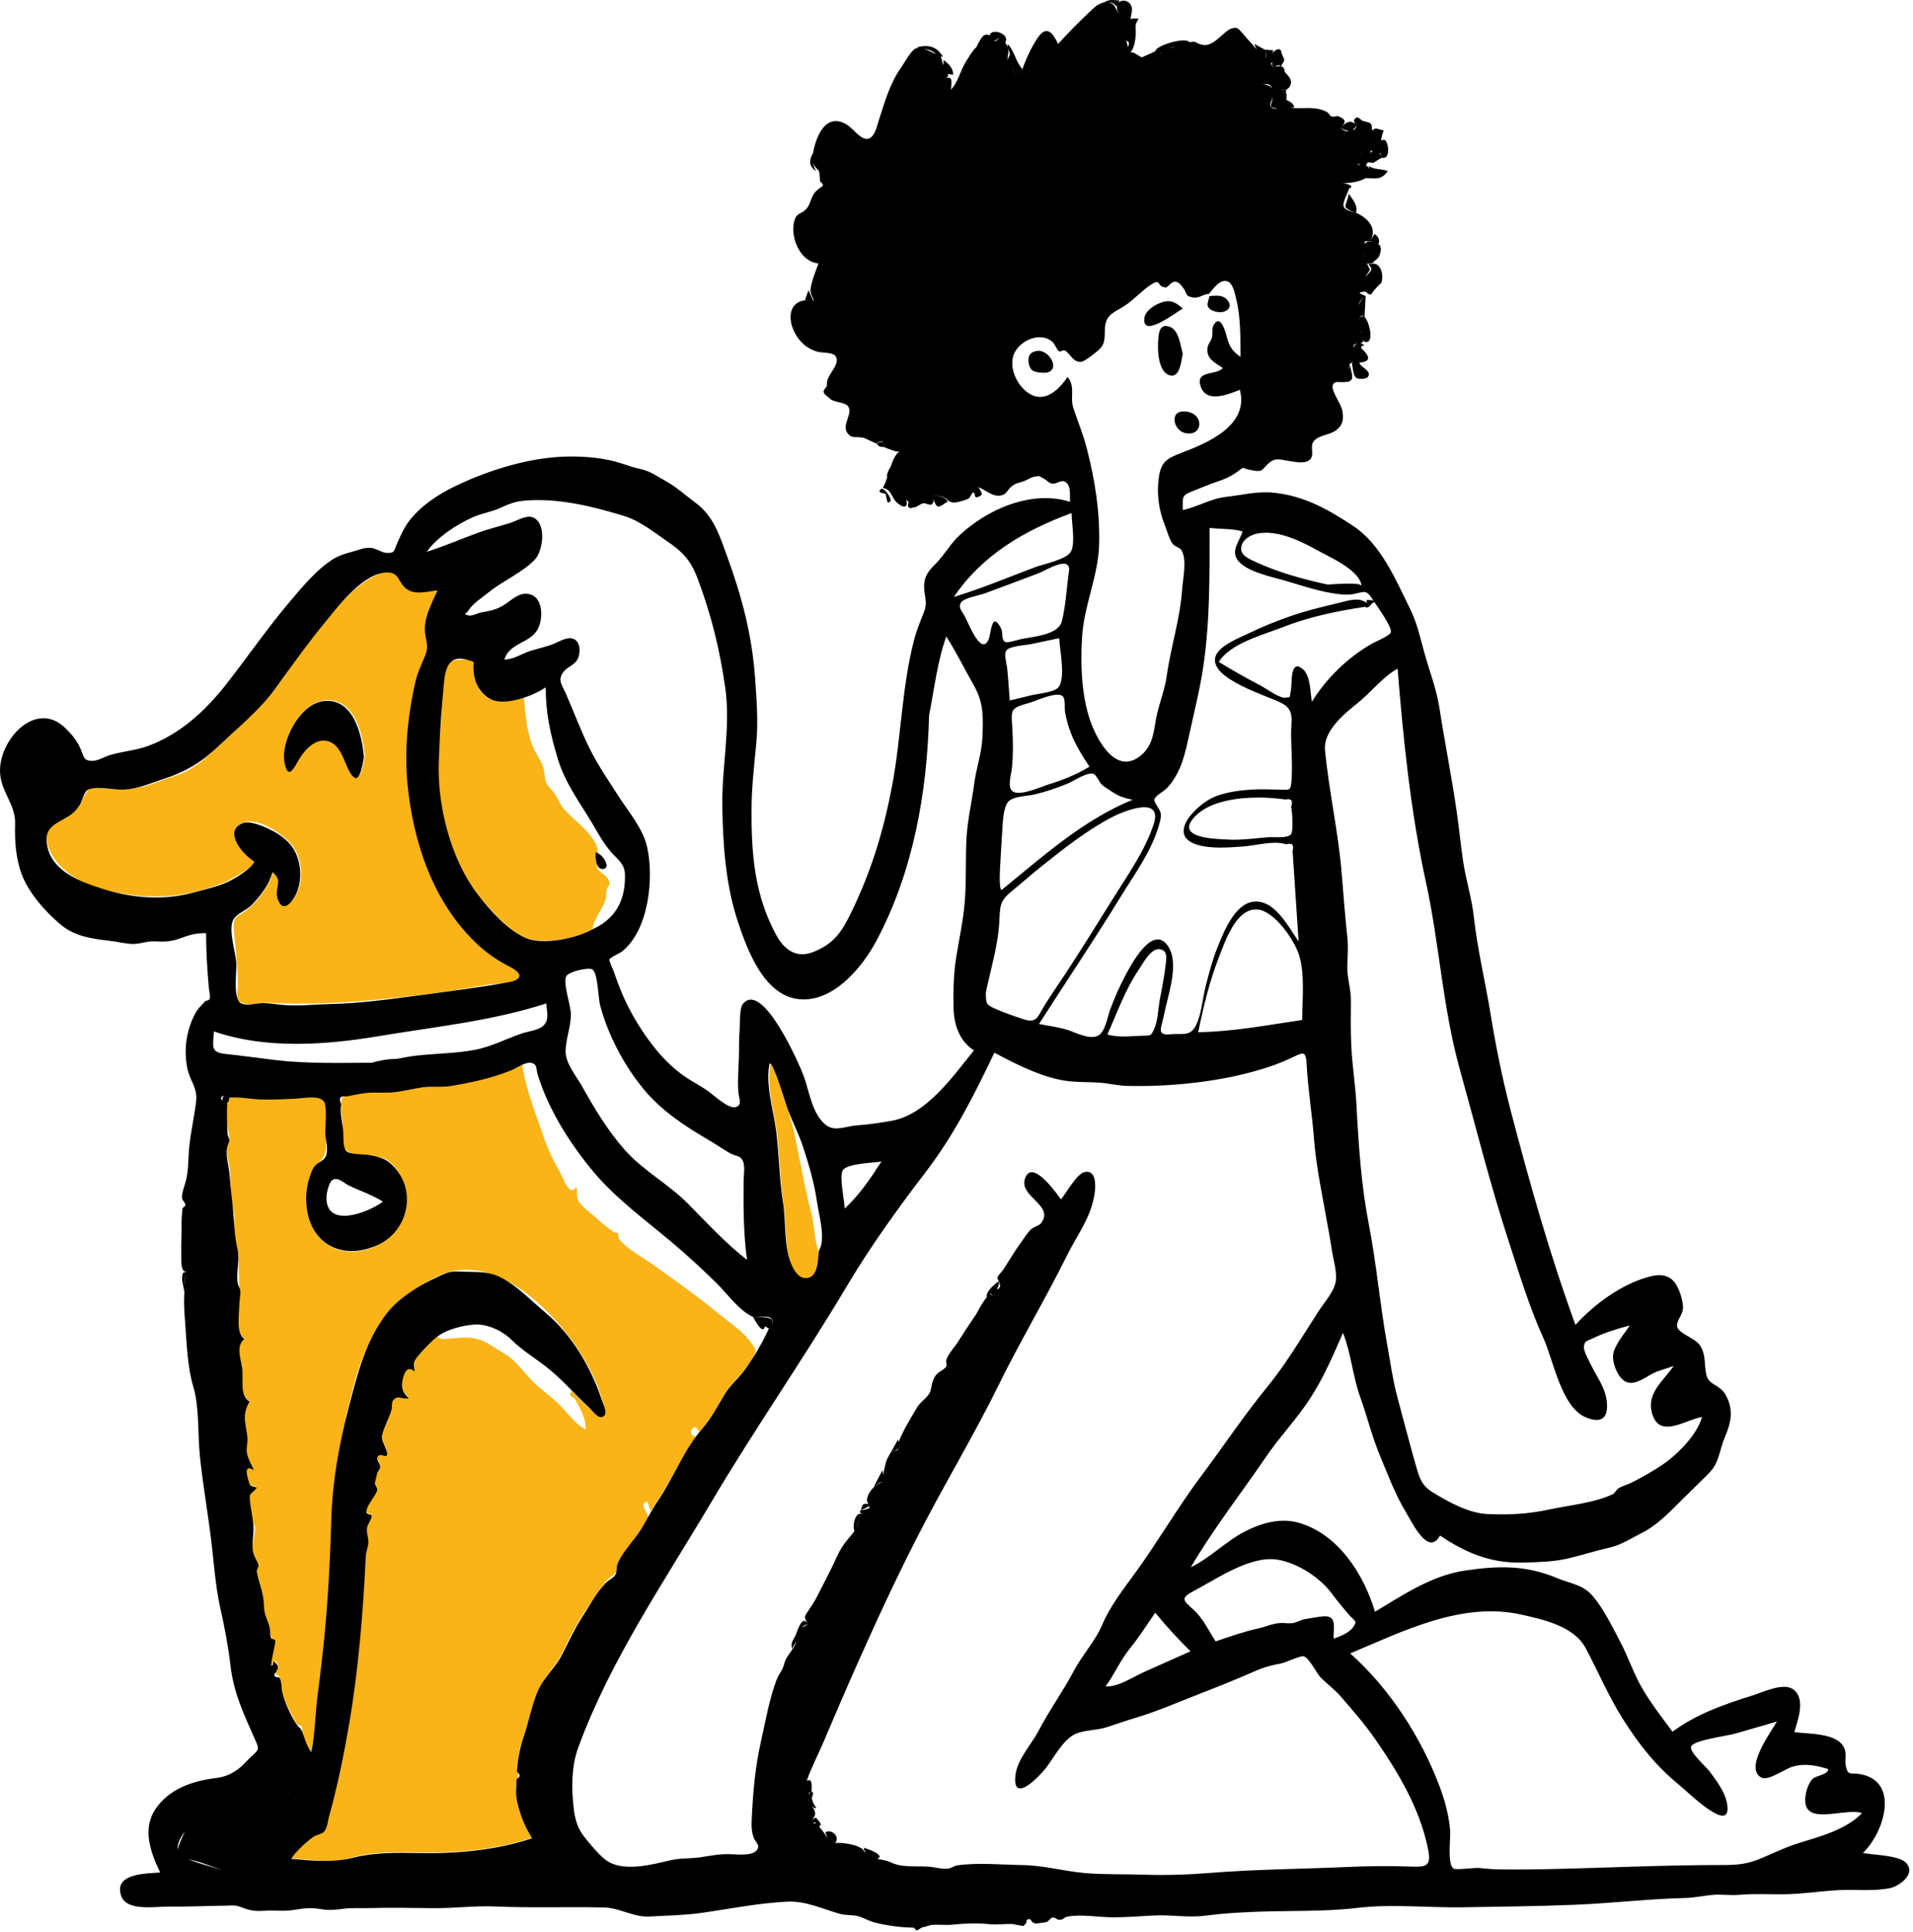<svg width="300" height="303" viewBox="0 0 300 303" fill="none" xmlns="http://www.w3.org/2000/svg">
<path fill-rule="evenodd" clip-rule="evenodd" d="M81.897 166.984C82.513 171.12 84.061 174.756 85.367 178.629C85.985 180.46 86.948 182.325 87.893 184.008C88.505 185.097 89.281 187.685 90.403 186.173C90.59 186.962 90.345 187.349 90.604 188.078C90.969 189.108 92.865 190.39 93.689 191.184C94.484 191.948 95.357 192.534 96.213 193.21C96.382 193.343 96.733 193.234 96.87 193.389C97.125 193.679 96.887 194.081 96.995 194.216C98.335 195.9 100.66 197.096 102.402 198.333C104.893 200.101 107.371 201.868 109.798 203.721C111.716 205.186 113.546 206.73 115.448 208.196C116.36 208.898 117.049 209.595 117.727 210.51C118.567 211.647 118.695 211.698 118.11 212.872C117.064 214.971 115.178 216.325 113.919 218.208C112.483 220.356 111.56 222.757 109.61 224.549C108.738 222.583 107.611 225.457 109.059 225.154C108.386 227.148 106.883 228.847 105.88 230.723C104.694 232.941 103.397 234.955 101.993 237.04C101.85 236.524 101.707 236.007 101.564 235.491C100.199 235.817 101.292 236.818 101.392 237.233C101.478 237.584 101.774 237.621 101.563 238.386C101.404 238.96 100.853 239.449 100.503 239.925C99.716 240.999 98.984 242.103 98.242 243.206C97.511 244.291 97.256 245.187 96.784 246.248C96.364 247.195 95.977 247.015 95.3 247.712C94.6 248.432 93.903 249.688 93.279 250.517C91.423 252.986 89.755 255.813 88.487 258.621C87.279 261.299 85.049 263.181 84.029 266.021C83.508 267.47 83.317 268.995 82.865 270.46C82.442 271.828 81.75 273.1 81.489 274.52C81.271 275.698 81.411 277.064 81.306 278.097C81.22 278.941 80.866 280.237 80.971 281.428C81.193 283.936 82.233 286.112 83.475 288.201C77.809 290.121 71.362 290.66 65.418 290.521C62.379 290.45 58.917 290.421 55.944 291.124C54.225 291.53 52.904 292.036 51.099 291.895C49.294 291.753 47.492 291.584 45.688 291.428C46.215 290.368 47.934 289.031 48.899 288.218C49.456 287.748 50.375 287.637 50.801 287.183C51.29 286.664 51.439 285.368 51.612 284.743C52.95 279.945 53.937 275.103 54.775 270.196C56.255 261.524 56.828 252.694 57.375 243.968C57.414 243.341 57.721 242.582 57.705 241.986C57.681 241.023 57.489 240.481 57.562 239.565C57.608 238.984 58.301 238.208 58.272 237.695C58.245 237.244 57.473 237.587 57.474 236.91C57.476 235.937 58.867 234.535 59.158 233.662C59.278 233.301 58.798 232.809 58.812 232.417C58.808 232.538 59.137 231.058 59.15 231C59.251 230.56 59.649 230.421 59.629 229.868C59.611 229.391 58.913 228.769 59.29 228.274C59.548 227.936 60.487 228.479 60.699 228.094C60.972 227.599 59.773 225.908 59.906 225.141C60.123 223.894 61.013 222.629 61.316 221.347C61.451 220.775 61.302 219.882 61.745 219.41C62.469 218.639 63.099 219.428 64.143 219.171C63.078 218.267 62.871 217.476 63.186 216.156C63.432 215.127 63.922 213.983 65.048 215.011C64.88 213.474 64.886 213.234 66.034 212.07C66.591 211.505 67.191 210.555 67.856 210.174C68.058 209.962 68.259 209.75 68.461 209.539C68.734 209.823 69.058 209.985 69.434 210.021C72.653 209.85 74.261 209.191 77.218 211.121C78.465 211.936 79.708 212.545 80.78 213.605C81.975 214.787 82.94 216.179 84.221 217.283C85.652 218.519 87.065 219.533 88.342 220.95C89.398 222.121 90.414 223.448 91.829 224.164C91.937 222.469 91.011 220.954 90.201 219.474C90.106 219.303 89.442 218.85 89.414 218.87L89.413 218.872L89.403 218.821C89.367 218.563 89.613 218.335 89.566 218.104L89.552 218.057C90.779 219.166 92.046 220.812 93.451 221.642C95.744 222.997 94.725 220.353 94.287 218.993C93.04 215.116 90.781 211.401 88.169 208.272C83.599 202.799 75.975 196.688 68.68 200.133C61.449 203.548 57.64 209.283 55.565 216.911C53.157 225.766 52.052 234.226 51.823 243.399C51.691 248.65 51.156 253.858 50.604 259.08C50.065 264.175 49.844 269.695 48.816 274.698C48.17 273.759 47.79 273.05 47.468 271.995C47.337 271.568 47.501 271.15 47.278 270.73C47.175 270.537 46.653 270.561 46.555 270.384C45.754 268.94 44.629 266.951 44.261 265.288C44.066 264.412 44.244 263.901 43.868 263.103C43.516 262.356 43.339 263.065 43.205 262.142C43.186 262.014 43.776 261.804 43.594 261.206C43.135 259.697 42.81 261.127 42.59 261.118C42.135 261.099 43.162 258.003 43.081 257.517C42.988 256.958 42.727 257.263 42.6 256.855C42.486 256.487 42.346 255.955 42.26 255.444C41.999 253.886 41.408 253.377 41.382 251.692C41.35 249.657 40.596 248.348 40.258 246.404C40.195 246.046 40.587 245.644 40.516 245.331C40.369 244.679 39.897 244.138 39.713 243.449C39.329 242.009 40.095 240.766 39.989 239.379C40.006 239.606 39.558 238.357 39.53 238.247C39.368 237.613 39.437 236.763 39.31 236.072C39.189 235.424 38.79 234.559 39.148 233.953C39.392 233.539 39.941 233.652 40.261 233.189C39.086 232.811 39.333 233.224 38.908 231.928C38.504 230.691 38.464 229.655 39.806 230.472C39.467 229.638 38.836 228.614 38.698 227.719C38.573 226.903 38.873 226.112 38.787 225.299C38.557 223.122 37.886 221.798 39.124 219.686C37.493 218.852 38.199 215.948 37.946 214.368C37.672 212.654 37.005 211.015 38.291 209.889C36.66 208.717 37.489 204.915 37.52 203.1C37.549 201.363 37.413 199.602 37.434 197.585C37.446 196.444 37.124 195.66 36.852 194.532C36.501 193.079 36.858 191.963 36.738 190.558C36.643 189.441 36.221 188.319 36.164 187.129C36.105 185.916 36.206 184.553 36.035 183.361C35.893 182.374 35.657 181.668 35.632 180.602C35.625 180.286 35.471 179.719 35.536 179.425C35.533 179.436 35.976 178.409 35.973 178.862C35.986 177.174 35.14 175.524 35.583 173.467C35.948 171.777 36.253 172.054 37.958 172.159C39.302 172.242 40.646 172.33 41.993 172.335C43.739 172.342 49.351 171.132 50.614 172.362C51.66 173.381 51.052 178.202 51.123 179.658C51.239 182.028 48.969 182.752 48.34 185.173C47.14 189.788 49.122 195.879 54.529 196.274C59.574 196.642 64.413 192.495 63.721 187.398C63.443 185.352 62.5 183.126 60.721 181.929C58.999 180.77 55.343 181.644 54.145 180.248C53.585 179.596 53.807 177.065 53.742 176.215C53.648 174.979 53.082 172.507 53.896 171.921C54.816 171.259 57.657 171.247 58.707 171.244C60.195 171.24 61.55 171.241 63.026 170.992C66.294 170.438 69.552 170.461 72.762 169.737C75.95 169.019 78.894 168.267 81.897 166.984ZM120.843 166.984C121.507 166.967 122.933 172.461 123.309 173.43C124.337 176.079 124.758 178.751 125.33 181.536C125.916 184.395 126.443 187.301 127.203 190.119C127.774 192.236 127.646 194.286 128.414 196.418C128.211 197.737 128.394 200.017 126.936 200.585C125.618 201.097 124.761 199.845 124.272 198.76C122.95 195.828 123.374 191.916 122.892 188.763C122.324 185.042 122.29 181.376 121.844 177.65C121.451 174.367 120.12 170.22 120.843 166.984ZM63.301 91.7C64.746 93.331 66.869 92.647 68.773 92.466C67.965 94.302 66.806 96.266 66.762 98.321C66.74 99.387 67.314 100.334 67.308 101.351C67.301 102.36 66.483 103.301 66.094 104.237C64.351 108.439 63.929 114.131 63.864 118.643C63.73 127.976 66.524 137.918 72.467 145.236C73.722 146.78 75.131 148.206 76.707 149.425C77.564 150.087 81.511 151.66 81.696 152.59C82.054 154.391 78.003 154.213 76.897 154.374C74.572 154.713 72.272 155.2 69.943 155.513C60.609 156.768 51.395 157.771 41.985 157.264C40.944 157.208 38.997 157.726 38.013 157.309C36.856 156.82 37.251 155.846 37.279 154.707C37.351 151.783 36.93 148.908 36.685 146.003C36.486 143.654 37.024 143.967 38.747 142.667C40.529 141.322 42.271 138.825 42.853 136.685C44.51 138.021 43.31 138.74 43.546 140.454C43.834 142.545 45.248 142.202 46.18 140.803C47.627 138.632 47.499 135.2 46.147 133.031C44.936 131.088 40.615 128.104 38.163 128.993C34.902 130.176 38.452 134.145 39.995 135.005C39.614 136.103 37.507 137.069 36.569 137.672C35.265 138.509 33.574 138.995 32.067 139.458C28.047 140.695 24.14 140.874 19.992 140.268C16.005 139.686 11.44 138.389 8.869 135.121C7.756 133.709 6.734 131.558 7.801 129.789C8.762 128.194 11.138 128.084 12.307 126.539C12.811 125.873 13.054 124.988 13.518 124.342C14.272 123.293 13.969 123.48 15.387 123.6C17.683 123.795 20.13 123.943 22.391 123.39C24.09 122.974 25.745 122.197 27.407 121.702C29.172 121.176 30.845 120.07 32.21 118.878C35.358 116.128 38.439 113.14 41.353 110.144C44.251 107.165 46.106 103.331 48.819 100.172C51.893 96.593 54.848 92.018 59.354 90.047C61.942 88.915 61.895 90.112 63.301 91.7ZM74.246 103.599C74.684 104.057 74.405 106.685 74.823 107.523C76.397 110.68 79.126 110.06 81.969 109.397L82.144 109.356C82.394 111.938 82.588 114.846 83.63 117.251C84.095 118.326 84.831 119.248 85.207 120.371C85.444 121.082 85.349 121.985 85.618 122.647C85.908 123.362 86.644 123.913 87.075 124.617C87.595 125.469 87.868 126.263 88.552 127.008C90.05 128.638 92.083 130.019 93.229 131.963C93.7 132.761 93.782 133.352 93.768 134.281C93.763 134.614 93.529 135.838 93.633 136.084C94.016 136.989 95.389 137.222 95.541 138.391C95.627 139.048 95.269 138.969 95.148 139.516C95.002 140.174 95.106 140.626 94.865 141.359C94.483 142.523 92.796 144.713 92.971 145.715C90.488 147.082 86.123 147.948 83.342 147.324C80.498 146.686 77.655 143.458 75.82 141.343C71.511 136.378 69.003 128.536 68.768 122.042C68.648 118.746 69.087 115.435 69.243 112.145C69.33 110.291 68.934 105.069 70.505 103.771C70.856 103.481 73.938 103.277 74.246 103.599ZM51.066 109.816C47.234 110.035 43.944 116.034 44.654 119.538C45.236 122.414 46.219 120.19 46.965 118.955C47.845 117.496 49.439 115.733 51.331 116.107C53.433 116.523 53.969 119.084 54.827 120.707C56.39 123.667 56.877 120.488 57.224 118.692C56.948 115.178 55.657 109.553 51.066 109.816Z" fill="#FAB417"/>
<path fill-rule="evenodd" clip-rule="evenodd" d="M282.066 289.062C280.068 289.683 278.195 290.596 276.269 291.412C274.084 292.338 272.558 292.501 270.172 292.497C260.932 292.483 251.789 292.957 242.533 293.144C240.005 293.195 237.439 293.22 234.91 293.174C233.889 293.156 232.888 293.04 231.872 292.956C231.216 292.902 228.354 293.295 227.972 293.066C226.899 292.42 227.536 288.263 227.406 286.931C227.18 284.618 226.594 282.389 225.778 280.216C222.859 272.441 217.951 264.856 211.746 259.307C220.137 255.784 229.29 251.138 238.603 253.228C242.149 254.024 246.85 255.066 248.677 258.497C250.626 262.159 252.333 266.186 254.562 269.693C257.052 273.611 259.696 276.969 263.302 279.908C264.724 281.068 271.894 288.193 270.805 282.693C270.456 280.929 269.165 279.289 268.134 277.849C267.61 277.116 264.784 274.713 265.224 273.864C265.718 272.912 270.814 272.241 271.906 271.938C274.162 271.313 276.405 270.646 278.652 269.99C277.84 271.521 273.42 277.314 276.244 278.795C277.281 279.339 279.965 277.412 281.102 277.074C283.039 276.497 284.81 276.877 286.714 277.448C286.665 278.382 284.828 278.394 284.218 279.033C283.325 279.967 282.698 282.486 283.398 283.605C284.702 285.691 289.75 283.563 292.007 284.354C289.47 286.972 285.489 288 282.066 289.062ZM155.993 202.983C156.019 203.037 155.971 203.112 155.668 203.375C155.575 203.043 155.41 202.97 155.208 203.061C155.37 202.884 155.505 202.79 155.668 203.375C155.796 203.264 155.902 203.127 155.993 202.983ZM156.765 201.885C156.704 202.085 156.566 202.179 156.356 202.174C156.367 202.139 156.377 202.107 156.385 202.081C156.525 201.644 156.711 201.718 156.649 200.915C156.733 201.05 156.796 201.185 156.75 201.32C156.883 201.524 156.887 201.712 156.765 201.885ZM134.307 239.616C134.52 239.101 134.576 238.504 134.851 238.03C134.582 238.51 134.578 239.102 134.307 239.616ZM221.113 292.738C217.768 292.604 214.509 292.664 211.165 292.809C204.021 293.12 196.845 293.166 189.715 293.739C186.227 294.019 182.874 294.126 179.375 294.009C176.316 293.906 173.246 294.015 170.197 293.759C166.849 293.477 163.714 292.552 160.335 292.502C157.104 292.454 153.256 292.08 150.122 292.552C149.581 292.633 149.29 292.978 148.652 293.061C147.769 293.176 146.528 292.817 145.625 292.756C144.041 292.649 142.289 292.824 140.743 292.455C140.212 292.329 139.84 292.134 139.325 291.926C138.86 291.739 137.818 291.594 137.563 291.527C139.036 290.978 135.768 289.859 135.504 289.798C135.438 290.021 135.585 290.333 135.826 290.636C134.99 289.994 135.885 290.231 134.518 289.581C133.942 289.308 132.855 289.132 132.21 289.059C131.59 288.989 131.255 289.062 130.972 289.047C131.03 288.984 131.086 288.899 131.14 288.786C131.597 287.844 130.206 286.77 129.424 287.402C129.514 287.586 129.661 287.926 129.838 288.26C129.83 288.251 129.824 288.244 129.816 288.235C129.526 287.9 128.981 287.044 128.438 286.468C129.126 286.089 128.285 285.572 127.967 285.043C127.75 285.162 127.509 285.263 127.385 285.429C127.565 285.052 128.014 284.71 127.751 283.977C127.676 283.767 127.477 283.451 127.228 283.229C127.465 283.414 127.711 283.619 128.03 283.576C127.631 282.972 127.485 282.744 127.333 282.14C127.226 281.714 127.822 281.303 127.256 280.918C127.273 280.516 127.512 278.673 126.51 279.316C126.51 279.316 126.51 279.316 126.51 279.316C126.51 279.316 126.51 279.315 126.511 279.314C127.152 277.354 128.242 275.331 129.052 273.414C130.939 268.951 132.879 264.455 134.854 260.031C138.12 252.713 141.53 245.414 145.287 238.293C149.012 231.233 153.079 224.405 156.595 217.248C159.986 210.343 163.942 203.736 167.357 196.842C168.966 193.595 171.121 190.91 171.67 187.137C171.848 185.915 171.904 183.368 170.054 183.826C168.852 184.124 167.169 187.134 166.393 188.112C165.697 187.158 161.775 181.55 160.723 184.891C159.821 187.756 165.47 189.004 163.216 191.889C162.992 192.175 162.067 192.464 161.763 192.729C161.171 193.244 160.63 194.152 160.173 194.773C159.131 196.189 158.27 197.693 157.307 199.157C157.126 199.433 156.464 200.056 156.413 200.378C156.386 200.55 156.529 200.726 156.642 200.904C155.858 201.597 154.87 202.209 154.687 203.332C154.741 203.356 154.791 203.359 154.839 203.35C154.111 204.112 153.189 205.958 153.057 206.15C152.076 207.577 151.114 209.07 150.144 210.575C149.62 211.389 148.704 212.346 148.403 213.26C148.299 213.576 148.603 214.143 148.319 214.439C147.571 215.217 146.841 215.052 146.281 216.617C146.061 217.232 146.042 218.094 145.688 218.623C145.121 219.471 144.31 219.87 143.779 220.782C142.775 222.513 141.569 224.414 140.936 226.16C140.934 226.167 140.933 226.174 140.93 226.181C140.909 226.044 140.879 225.896 140.844 225.734C140.485 226.379 140.126 227.024 139.768 227.668C140.388 227.547 140.72 227.378 140.871 227.102C140.854 227.195 140.824 227.291 140.768 227.391C140.451 227.537 140.117 227.629 139.768 227.668C139.527 228.065 139.302 228.471 139.092 228.884C138.989 229.093 138.643 230.368 138.497 231.334C138.444 230.96 138.39 230.623 138.384 230.579C137.929 231.454 137.474 232.33 137.019 233.206C137.845 232.571 137.798 232.463 138.584 232.448C137.593 232.468 136.093 233.859 135.956 235.196C135.933 235.414 136.066 235.652 136.184 235.876C136.157 235.872 136.13 235.868 136.099 235.866C135.061 235.778 135.364 235.987 134.971 236.852C135.121 236.791 135.995 236.451 136.323 236.185C136.359 236.298 136.365 236.403 136.309 236.491C136.052 236.9 133.95 236.636 135.3 237.543C134.179 236.79 133.618 239.264 134 240.114C133.698 240.55 133.338 240.951 133 241.355C132.169 242.346 131.709 243.098 131.165 244.305C130.237 246.36 129.131 248.4 128.118 250.416C127.733 251.182 127.284 251.835 126.812 252.547C125.975 253.809 126.122 253.494 126.783 254.87C126.535 254.79 126.168 254.984 125.814 255.267C126.006 254.94 126.252 254.697 126.783 254.87C125.945 253.125 125.225 255.251 124.84 256.251C124.857 256.251 124.871 256.247 124.887 256.246C124.835 256.324 124.795 256.393 124.771 256.447C124.377 257.259 123.913 257.756 124.249 258.607C124.345 258.134 124.729 257.767 124.892 257.361C124.663 258.353 123.58 259.542 123.253 260.199C122.982 260.745 122.943 261.318 122.61 261.912C122.296 262.469 122.014 262.845 121.773 263.483C120.609 266.568 120.042 270.004 119.308 273.244C118.44 277.073 118.082 281.142 117.897 285.061C117.843 286.2 117.813 287.207 118.223 288.289C118.283 288.445 118.922 289.28 118.905 289.585C118.817 291.179 115.822 290.848 114.67 290.802C112.839 290.728 111.593 291.024 109.834 291.279C108.211 291.513 106.619 291.385 104.971 291.783C102.234 292.444 98.159 293.491 95.513 292.039C94.234 291.337 92.623 289.301 91.694 288.158C90.552 286.753 90.167 285.32 89.963 283.53C89.613 280.466 89.589 277.08 90.654 274.152C95.605 260.546 104.097 248.177 111.421 235.795C118.293 224.175 125.998 213.162 132.884 201.574C136.525 195.448 140.904 189.388 145.234 183.726C149.66 177.94 152.818 171.644 155.939 165.094C159.173 166.809 162.596 168.572 166.213 169.347C168.269 169.788 170.311 169.654 172.384 169.796C173.912 169.901 175.191 170.262 176.747 170.302C183.572 170.476 191.458 169.658 197.981 167.643C199.547 167.159 200.946 166.657 202.413 165.961C204.286 165.072 204.793 164.694 204.899 166.761C205.105 170.763 205.758 174.653 206.066 178.632C206.366 182.51 207.147 186.334 207.838 190.166C208.188 192.106 208.565 194.045 208.852 195.996C209.07 197.476 209.727 199.535 209.466 201.014C209.178 202.648 207.63 204.305 206.744 205.699C205.845 207.113 204.942 208.524 204.045 209.939C202.364 212.594 200.69 215.114 198.705 217.549C195.024 222.065 191.89 226.787 188.4 231.45C184.694 236.402 181.614 241.75 177.977 246.752C176.056 249.395 174.091 251.887 172.832 254.863C171.788 257.332 169.686 259.603 168.401 262.045C166.713 265.253 164.566 268.191 162.89 271.414C161.72 273.666 159.46 275.956 159.223 278.572C158.826 282.962 163 278.576 163.966 277.352C165.262 275.71 166.684 272.837 168.631 271.947C170.021 271.311 172.053 271.38 173.562 270.883C175.144 270.361 176.696 269.82 178.294 269.343C181.405 268.414 184.407 267.102 187.432 265.922C190.563 264.7 193.693 263.467 196.765 262.108C198.187 261.48 199.385 261.157 200.905 260.883C201.558 260.765 203.898 259.661 204.413 259.754C205.278 259.912 206.47 262.454 207.126 263.108C208.137 264.116 209.274 264.94 210.219 266.024C212.079 268.16 214.05 270.436 215.663 272.758C219.267 277.944 222.638 283.61 223.921 289.856C224.496 292.66 223.824 292.846 221.113 292.738ZM127.372 285.958C127.35 285.911 127.337 285.866 127.327 285.822C127.339 285.866 127.349 285.909 127.372 285.958C127.799 285.705 127.912 285.839 127.956 286.046C127.741 285.908 127.541 285.858 127.372 285.958ZM126.378 283.063C126.361 282.984 126.353 282.912 126.35 282.844C126.356 282.916 126.362 282.989 126.378 283.063C126.612 282.906 126.807 282.951 126.994 283.063C126.795 282.955 126.58 282.928 126.378 283.063ZM126.807 281.168C126.938 281.158 127.088 281.087 127.256 280.918C127.118 281.056 126.988 281.202 126.87 281.354C126.872 281.335 126.875 281.317 126.876 281.298C126.879 281.262 126.849 281.217 126.807 281.168ZM84.309 265.294C83.337 267.584 82.933 270.09 82.107 272.436C81.476 274.23 81.224 276.003 81.059 277.88C81.634 278.304 81.621 278.677 81.02 279.001C80.977 279.409 80.963 279.818 80.976 280.229C80.82 281.424 81.05 282.463 81.367 283.608C81.868 285.424 82.503 286.729 83.435 288.299C77.779 290.217 71.335 290.757 65.402 290.618C62.194 290.543 58.597 290.537 55.472 291.327C52.107 292.179 49.156 291.823 45.699 291.526C46.204 290.508 48.134 288.811 49.111 288.104C49.609 287.745 50.427 287.684 50.805 287.281C51.343 286.707 51.407 285.593 51.615 284.841C52.949 280.043 53.936 275.204 54.773 270.297C56.249 261.646 56.935 252.79 57.37 244.074C57.407 243.337 57.788 242.509 57.769 241.811C57.745 240.893 57.483 240.593 57.557 239.671C57.605 239.07 58.325 238.253 58.273 237.719C58.24 237.384 57.419 237.673 57.469 237.017C57.546 236.007 58.853 234.676 59.15 233.77C59.282 233.366 58.79 232.964 58.805 232.524C58.801 232.65 59.13 231.162 59.142 231.108C59.242 230.68 59.642 230.501 59.621 229.976C59.601 229.5 58.907 228.876 59.282 228.383C59.663 227.883 60.45 228.639 60.69 228.202C60.962 227.707 59.764 226.017 59.898 225.25C60.13 223.909 61.043 222.466 61.401 221.103C61.535 220.593 61.319 219.961 61.735 219.519C62.458 218.749 63.086 219.539 64.129 219.28C63.094 218.402 62.866 217.554 63.173 216.266C63.422 215.221 63.902 214.089 65.032 215.122C64.884 213.76 64.724 213.622 65.702 212.485C66.547 211.502 67.641 210.326 68.652 209.574C70.163 208.449 72.574 207.87 74.366 207.738C76.322 207.594 78.726 208.642 80.206 210.12C82.006 211.917 84.335 213.227 86.377 214.946C88.558 216.78 90.431 218.96 92.526 220.905C92.956 221.304 93.748 222.42 94.413 222.228C95.496 221.915 94.621 220.298 94.384 219.578C92.694 214.46 89.658 209.304 85.481 205.812C83.327 204.01 81.184 201.732 78.68 200.42C76.657 199.36 75.078 199.527 72.927 199.452C71.089 199.387 70.711 199.278 69.072 200.052C67.91 200.6 66.759 201.135 65.663 201.805C63.909 202.877 62.101 204.179 60.805 205.798C57.355 210.11 56.008 215.593 54.653 220.847C53.161 226.626 52.134 232.273 51.953 238.269C51.769 244.37 51.487 250.382 50.885 256.459C50.572 259.619 50.212 262.773 49.803 265.922C49.427 268.826 49.408 271.947 48.822 274.798C48.085 273.724 47.856 272.895 47.45 271.738C47.175 270.959 46.897 270.986 46.499 270.411C45.657 269.196 44.605 266.891 44.273 265.39C44.07 264.473 44.258 264.013 43.882 263.206C43.766 262.956 43.134 263.152 43.032 262.757C42.96 262.473 43.356 262.254 43.338 262.158C43.297 261.934 43.911 261.686 43.38 260.983C42.626 259.986 43.012 261.238 42.605 261.22C42.266 261.206 43.284 257.762 43.164 257.262C43.122 257.085 42.544 257.061 42.498 256.897C42.358 256.4 42.39 255.681 42.253 255.142C41.919 253.826 41.423 253.299 41.398 251.796C41.366 249.81 40.63 248.404 40.276 246.509C40.208 246.145 40.609 245.751 40.534 245.436C40.382 244.795 39.907 244.234 39.732 243.555C39.396 242.248 39.845 240.404 39.753 239.341C39.672 238.411 39.411 236.902 39.24 235.747C38.961 233.866 39.462 234.48 40.279 233.297C39.147 232.932 39.291 233.253 38.929 232.036C38.511 230.631 38.55 229.802 39.825 230.58C39.486 229.745 38.857 228.722 38.719 227.828C38.59 226.997 38.894 226.233 38.807 225.408C38.572 223.175 37.875 221.962 39.144 219.795C37.513 218.96 38.223 216.084 37.967 214.479C37.692 212.747 37.023 211.129 38.312 210.001C36.987 209.047 37.512 206.312 37.517 204.851C37.52 204.188 37.744 203.022 37.687 202.433C37.648 202.02 37.366 201.742 37.284 201.26C36.983 199.474 37.648 197.706 37.248 195.93C36.797 193.928 36.745 192.221 36.59 190.259C36.44 188.357 36.146 186.381 36.02 184.432C35.926 182.986 35.362 181.421 35.622 179.922C35.642 179.804 35.986 178.738 35.996 178.979C35.98 178.594 35.7 178.117 35.687 177.887C35.595 176.153 35.562 174.739 35.636 172.979C35.632 172.979 35.628 172.978 35.625 172.978C35.84 172.848 35.956 172.576 35.965 172.153C37.587 171.997 39.362 172.393 41.002 172.436C42.769 172.484 44.531 172.395 46.296 172.314C47.432 172.261 49.879 171.723 50.744 172.671C51.37 173.358 50.976 176.893 51.018 177.812C51.068 178.898 51.617 180.603 50.982 181.553C50.588 182.143 49.697 182.379 49.237 183.026C48.958 183.42 48.73 184.08 48.582 184.508C48.133 185.797 47.954 187.189 48.023 188.55C48.347 194.922 53.455 197.849 59.19 195.281C64.186 193.044 65.544 186.278 61.252 182.487C60.241 181.595 59.164 181.368 57.874 181.148C57.055 181.008 54.818 181.094 54.282 180.509C53.751 179.929 53.88 178.118 53.821 177.365C53.727 176.156 53.24 174.359 53.504 173.192C53.072 172.22 53.36 171.809 54.369 171.958C54.689 171.894 55.009 171.83 55.328 171.765C56.133 171.619 56.924 171.443 57.742 171.387C59.199 171.287 60.62 171.46 62.078 171.265C63.508 171.074 64.91 170.717 66.343 170.532C67.865 170.335 69.361 170.554 70.868 170.295C73.995 169.76 77.356 169.039 80.282 167.81C81.065 167.482 82.394 166.534 83.263 166.69C84.304 166.878 84.026 167.54 84.326 168.53C85.99 174.023 89.446 179.45 93.105 183.817C96.558 187.939 101.111 191.263 105.228 194.721C107.725 196.817 110.122 199.02 112.439 201.311C114.121 202.974 115.926 205.574 118.099 206.533C118.594 206.551 120.503 206.333 120.852 206.691C121.255 207.103 121.23 207.333 121.07 207.59C121.531 206.375 119.336 206.579 118.099 206.533C118.239 206.769 119.628 209.554 119.971 208.005C120.171 208.124 120.37 208.243 120.57 208.361C119.583 210.542 118.304 212.728 116.916 214.679C115.904 216.102 114.596 217.131 113.688 218.606C112.542 220.467 111.587 222.399 110.135 224.057C107.238 227.364 105.626 231.811 103.101 235.481C101.888 237.245 101.254 238.884 99.991 240.64C99.004 242.013 97.404 243.751 96.828 245.332C96.598 245.964 96.845 246.512 96.424 247.097C96.158 247.467 95.37 247.869 94.999 248.253C93.524 249.777 92.373 251.95 91.216 253.743C89.983 255.652 89.124 257.633 88.08 259.621C87.009 261.662 85.236 263.107 84.309 265.294ZM45.912 274.004C45.144 274.015 44.857 274.019 44.771 273.683C44.746 273.582 44.738 273.45 44.742 273.279C44.738 273.45 44.746 273.582 44.771 273.683C44.857 274.019 45.144 274.015 45.912 274.003V274.004ZM46.008 271.146C46.087 271.361 45.609 271.725 44.339 271.591C45.597 271.724 46.078 271.362 46.008 271.146ZM42.884 278.32C42.998 278.42 43.108 278.525 43.216 278.634C43.109 278.525 42.998 278.42 42.884 278.32ZM34.962 293.319C33.927 292.958 31.236 292.318 29.484 291.562C30.265 291.782 31.079 291.962 31.392 292.071C32.581 292.487 33.771 292.903 34.962 293.319C36.647 287.244 42.975 284.929 48.391 282.686C45.782 282.577 44.85 280.312 43.273 278.694C44.847 280.308 45.794 282.577 48.391 282.686C42.976 284.928 36.647 287.245 34.962 293.319ZM29.042 287.203C28.983 287.302 28.924 287.404 28.865 287.515C28.703 287.817 28.096 289.166 27.84 290.053C27.789 289.142 28.33 288.076 29.042 287.203ZM35 171.858C35.097 171.819 35.174 171.813 35.245 171.819C34.962 171.832 34.885 172.168 34.873 172.634C34.627 172.373 34.569 172.03 35 171.858ZM54.654 185.895C56.499 186.811 58.288 187.344 60.047 188.452C57.889 190.129 50.998 192.839 51.204 187.654C51.229 187.05 51.582 185.427 52.133 185.067C52.972 184.521 53.923 185.532 54.654 185.895ZM33.544 161.754C41.664 164.588 51.125 163.887 59.379 162.505C68.246 161.021 77.1 160.147 85.691 157.367C85.699 158.563 86.218 159.816 85.27 160.802C84.527 161.575 82.916 161.721 81.934 162.047C79.366 162.898 77.16 164.139 74.476 164.648C71.469 165.218 68.465 165.206 65.432 165.543C64.334 165.666 63.301 165.862 62.269 166.06C60.841 166.082 59.722 166.276 58.295 166.672C53.193 166.695 48.126 166.847 43.045 166.239C40.465 165.93 37.912 165.552 35.325 165.288C32.902 165.042 33.443 163.997 33.544 161.754ZM30.437 139.96C25.654 141.281 20.722 140.885 16.017 139.373C12.614 138.28 8.101 136.679 7.385 132.539C6.913 129.807 8.55 129.312 10.475 128.178C11.397 127.636 11.845 127.226 12.464 126.307C12.832 125.761 13.163 124.391 13.575 124.018C14.581 123.108 17.755 123.907 19.329 123.837C21.674 123.732 23.264 122.943 25.421 122.248C29.232 121.019 31.644 119.529 34.602 116.717C37.48 113.982 40.858 111.2 43.185 107.978C45.791 104.368 48.285 100.857 51.123 97.415C53.226 94.864 57.042 89.758 60.816 89.782C62.71 89.794 62.43 91.58 63.934 92.488C65.308 93.317 67.105 92.74 68.615 92.596C67.62 94.858 66.239 97.184 66.728 99.743C67.001 101.176 67.147 101.671 66.587 103.028C66.076 104.266 65.522 105.365 65.205 106.691C63.971 111.862 63.387 117.681 63.905 122.968C64.801 132.121 67.937 141.57 74.799 148.031C76.363 149.504 78.083 150.682 79.999 151.651C81.91 152.618 82.068 153.625 79.701 154.056C75.09 154.897 70.409 155.472 65.766 156.096C61.128 156.719 56.408 157.371 51.731 157.467C49.418 157.514 47.118 157.802 44.805 157.638C43.653 157.556 42.509 157.35 41.354 157.318C40.345 157.291 38.84 157.794 37.901 157.397C36.432 156.775 37.162 152.476 37.055 150.983C36.931 149.27 35.849 146.057 36.492 144.438C36.943 143.301 38.599 142.824 39.457 141.939C40.865 140.487 42.196 138.766 42.734 136.786C44.517 138.225 42.983 139.148 43.524 140.902C44.115 142.816 45.204 142.214 46.056 140.901C47.479 138.708 47.384 135.32 46.023 133.134C45.235 131.87 43.955 130.919 42.642 130.244C41.58 129.697 39.228 128.624 38.052 129.099C34.859 130.389 38.257 134.202 39.88 135.107C39.49 136.234 36.724 137.859 35.67 138.34C34.103 139.054 32.118 139.496 30.437 139.96ZM74.263 105.041C74.305 105.655 74.37 106.241 74.572 106.828C74.986 108.025 75.812 109.061 76.95 109.654C79.159 110.804 83.638 109.148 85.579 107.792C85.579 111.903 86.317 115.173 87.496 119.074C88.638 122.847 90.973 125.918 92.96 129.269C93.991 131.006 94.937 132.8 96.392 134.226C97.871 135.676 98.117 136.232 97.982 138.37C97.76 141.891 96.083 144.293 92.912 145.751C90.401 147.143 85.214 148.274 82.478 147.111C79.601 145.887 76.799 142.721 74.936 140.284C70.704 134.747 68.558 126.407 68.815 119.523C68.949 115.938 69.139 112.269 69.482 108.696C69.732 106.093 69.641 102.351 73.427 103.524C74.651 103.903 74.164 103.62 74.263 105.041ZM88.793 153.12C89.158 152.377 92.371 151.63 92.931 152.065C93.78 152.727 93.815 156.586 94.113 157.684C94.586 159.427 95.208 161.15 95.957 162.794C97.53 166.242 99.786 169.803 102.463 172.489C105.238 175.271 108.426 177.199 111.795 179.192C112.757 179.762 113.689 180.45 114.678 180.967C115.093 181.184 115.862 181.286 116.188 181.612C116.997 182.42 116.623 184.079 116.614 185.131C116.575 189.347 116.589 193.426 117.148 197.584C113.847 195.03 110.865 191.788 107.926 188.81C104.845 185.687 100.878 183.625 97.956 180.318C95.298 177.309 93.206 173.803 91.252 170.323C90.397 168.798 88.767 166.854 88.709 165.072C88.645 163.15 89.522 161.116 89.532 159.126C89.539 157.717 88.25 154.226 88.793 153.12ZM128.427 196.155C128.227 197.428 128.387 200.157 126.616 200.431C125.397 200.62 124.647 199.463 124.2 198.494C122.85 195.565 123.296 191.658 122.792 188.512C122.197 184.797 122.183 181.134 121.722 177.413C121.317 174.133 119.963 169.995 120.701 166.762C121.37 166.746 123.177 173.071 123.567 174.074C124.369 176.139 125.293 177.877 125.988 180.018C126.907 182.854 127.705 185.562 128.129 188.53C128.427 190.615 129.544 194.319 128.427 196.155ZM138.225 182.169C136.572 184.734 134.787 187.408 132.458 189.548C132.458 188.351 131.563 184.46 132.17 183.535C132.892 182.433 136.993 182.383 138.225 182.169ZM74.111 81.137C75.515 80.499 77.082 80.299 78.498 79.64C79.852 79.01 80.858 78.63 82.361 78.507C87.584 78.079 92.902 79.415 97.735 80.877C100.395 81.682 102.493 83.445 104.74 84.972C107.064 86.552 108.338 87.927 109.35 90.6C111.527 96.35 112.867 101.787 113.733 107.85C114.612 114.002 113.185 120.22 113.274 126.385C113.361 132.466 113.795 138.798 115.728 144.589C117.222 149.066 119.87 156.274 125.45 156.72C130.748 157.144 135.229 151.683 137.419 147.583C143.209 136.744 145.384 124.354 145.699 112.189C146.516 108.118 146.984 103.729 148.4 99.825C149.976 102.288 151.261 104.932 152.71 107.471C154.299 110.259 154.197 112.533 154.059 115.699C153.952 118.162 153.084 120.515 152.768 122.967C152.403 125.798 151.733 128.558 151.572 131.417C151.383 134.788 151.571 138.195 151.287 141.558C151.048 144.386 150.424 147.226 149.971 150.028C149.531 152.751 149.476 155.432 149.541 158.146C149.604 160.773 150.512 163.324 152.739 164.73C149.43 168.812 145.305 174.825 139.762 175.792C137.903 176.117 136.168 176.369 134.286 176.507C132.756 176.618 130.968 177.477 129.648 176.523C127.377 174.881 126.929 171.222 126.071 168.829C125.477 167.174 119.59 153.618 116.491 157.459C115.939 158.143 116.069 160.654 115.985 161.618C115.863 163.007 115.919 164.42 115.875 165.814C115.819 167.589 115.661 169.388 115.784 171.163C115.859 172.233 116.502 173.388 115.29 173.646C114.168 173.884 111.804 171.656 110.987 171.079C109.892 170.305 108.711 169.724 107.601 168.978C105.32 167.444 103.51 165.514 101.887 163.326C100.253 161.124 98.798 158.654 97.692 156.14C97.13 154.864 96.672 153.557 96.203 152.247C96.213 152.276 95.507 150.624 95.546 150.508C95.67 150.139 97.164 149.525 97.533 149.234C101.748 145.908 102.591 137.637 101.471 132.799C100.793 129.872 98.55 127.301 96.956 124.808C95.417 122.401 93.789 120.043 92.512 117.481C91.104 114.659 90.016 111.696 88.753 108.809C88.144 107.417 87.413 106.7 88.323 105.424C88.881 104.642 90.035 104.322 90.532 103.466C91.032 102.605 91.084 100.943 90.184 100.327C89.2 99.653 87.769 100.595 86.867 100.962C85.663 101.451 84.461 101.688 83.232 102.064C81.838 102.492 80.582 103.438 79.102 103.438C79.898 100.697 83.338 100.957 84.454 98.407C85.216 96.665 85.117 93.424 82.74 93.136C81.39 92.973 80.325 94.003 79.322 94.693C78.001 95.602 77.004 95.772 75.456 96.056C74.887 96.162 73.961 96.695 73.421 96.514C72.544 96.22 73.05 96.401 73.509 95.681C74.192 94.609 75.806 93.563 76.782 92.781C78.976 91.023 82.017 89.755 83.918 87.711C85.174 86.359 85.791 81.814 83.404 81.089C82.447 80.798 80.889 81.747 79.952 82.037C78.367 82.528 76.752 82.918 75.188 83.478C72.41 84.471 69.743 85.651 66.924 86.543C68.53 84.257 71.58 82.286 74.111 81.137ZM168.052 80.467C168.052 82.037 168.651 85.023 167.975 86.451C167.365 87.737 163.661 88.453 162.353 88.945C158.117 90.535 153.917 92.307 149.587 93.624C154.049 87.016 160.68 83.18 168.052 80.467ZM167.427 59.13C166.33 60.706 164.422 62.843 162.189 62.098C159.783 61.295 157.898 57.611 159.128 55.274C160.178 53.277 163.175 52.024 165.026 53.598C165.43 53.941 165.693 54.819 166.08 55.087C166.328 55.259 166.721 54.799 167.024 54.983C167.919 55.527 168.263 56.853 169.555 56.742C170.152 56.691 172.067 55.13 172.459 54.731C173.508 53.663 173.143 52.568 173.308 51.164C173.537 49.23 174.871 48.934 176.407 47.936C177.869 46.986 179.045 45.569 180.491 44.653C182.218 43.56 181.228 44.946 182.806 45.083C183.09 45.108 183.725 44.163 184.219 44.178C184.859 44.199 185.137 44.625 185.503 45.089C186.298 46.099 185.713 46.416 187.098 46.651C188.098 46.821 188.717 46.095 189.571 46.109C190.27 45.317 191.306 43.664 192.556 44.153C193.402 44.483 193.705 46.255 193.887 46.995C194.574 49.801 194.522 53.099 194.547 55.976C192.939 54.848 192.731 54.09 192.229 52.271C191.902 51.089 191.114 49.352 190.254 51.128C190.01 51.631 190.219 52.404 190.058 52.958C189.87 53.6 189.422 53.916 189.352 54.617C189.183 56.316 190.575 56.898 191.776 57.725C190.655 58.933 187.43 58.022 188.29 60.601C189.2 63.326 192.693 61.817 194.435 61.133C195.92 66.762 189.321 69.475 185.3 71.014C182.939 71.918 182.015 72.422 181.69 75.178C181.412 77.541 181.73 79.96 182.597 82.167C182.944 83.051 183.277 84.26 183.75 85.079C184.152 85.772 184.952 85.82 185.222 86.207C186.215 87.634 185.5 90.731 185.384 92.444C185.066 97.127 183.607 101.392 182.98 105.962C182.658 108.3 181.695 110.488 181.281 112.798C180.903 114.918 180.753 116.919 178.967 118.435C175.377 121.48 172.6 116.983 171.357 114.026C169.585 109.815 169.408 104.281 169.7 99.79C170.018 94.909 172.252 90.219 172.37 85.374C172.496 80.193 171.713 75.273 170.417 70.264C169.85 68.074 169.025 66.114 168.326 63.997C167.754 62.266 168.7 60.703 167.427 59.13ZM176.759 7.87C176.76 7.874 176.76 7.877 176.76 7.881C176.738 7.856 176.715 7.832 176.69 7.802C176.716 7.833 176.738 7.854 176.759 7.87ZM176.866 7.385C176.813 7.019 176.695 6.559 176.615 6.352C176.81 6.471 177.03 6.572 177.038 6.697C177.059 7.057 176.955 7.226 176.866 7.385ZM182.196 8.309C182.158 8.33 182.122 8.353 182.085 8.373C181.995 8.373 181.921 8.354 181.855 8.325C181.88 8.331 181.908 8.335 181.94 8.337C182.027 8.344 182.112 8.331 182.196 8.309ZM184.982 7.391C184.482 7.387 183.957 7.34 183.374 7.593C183.467 7.537 183.559 7.488 183.653 7.454C183.914 7.362 184.466 7.372 184.982 7.391ZM156.726 144.321C156.833 141.977 156.831 141.274 158.674 139.762C160.209 138.502 161.695 137.18 163.247 135.939C166.682 133.19 170.353 130.279 174.26 128.227C176.448 127.077 182.42 124.759 180.911 129.299C179.486 133.583 176.738 137.388 174.372 141.194C171.96 145.073 169.548 148.956 167.042 152.775C165.952 154.437 164.802 156.067 163.759 157.757C162.733 159.422 162.627 160.544 160.523 159.855C158.994 159.354 157.266 158.744 155.823 158.092C154.556 157.52 154.632 157.17 154.597 155.682C155.382 151.833 156.544 148.304 156.726 144.321ZM166.529 97.418C165.997 99.563 162.176 99.818 160.116 100.234C159.761 100.305 157.966 100.886 157.631 100.687C156.97 100.294 157.295 99.157 157.014 98.607C155.471 95.594 155.448 99.446 155.008 100.352C153.806 102.837 151.963 97.863 151.287 96.644C150.767 95.707 150.21 95.231 150.748 94.444C151.196 93.788 153.69 93.339 154.456 93.056C157.248 92.025 160.034 90.975 162.819 89.923C164.018 89.47 167.71 87.1 167.67 89.378C167.271 92 167.166 94.854 166.529 97.418ZM164.441 123.025C163.266 123.39 160.075 124.853 158.887 124.163C157.883 123.581 158.577 121.538 158.689 120.474C158.902 118.47 158.871 116.29 158.757 114.279C158.589 111.31 158.342 111.076 161.273 110.277C162.405 109.968 165.862 108.296 166.703 109.239C167.096 109.679 166.93 111.079 167.016 111.613C167.203 112.767 167.525 113.896 167.947 114.986C168.676 116.871 169.741 118.563 170.854 120.238C168.857 121.467 166.674 122.33 164.441 123.025ZM157.807 102.029C158.314 101.3 160.839 101.196 161.674 101.019C163.15 100.707 164.626 100.399 166.102 100.087C166.181 101.884 167.197 106.578 165.904 107.874C165.177 108.604 162.745 108.791 161.716 109.045C160.595 109.321 159.471 109.592 158.348 109.862C158.221 108.13 158.115 106.397 157.93 104.67C157.863 104.035 157.394 102.622 157.807 102.029ZM158.098 125.754C158.875 124.861 160.976 124.887 162.143 124.614C164.004 124.179 165.767 123.585 167.528 122.849C168.513 122.437 170.454 121.028 171.544 121.385C171.849 121.485 172.487 122.742 172.719 122.978C173.116 123.382 173.629 123.655 174.09 123.974C175.358 124.853 176.127 125.126 177.623 125.424C169.801 128.63 163.517 134.336 157.048 139.599C156.589 139.214 156.844 135.774 156.894 134.984C156.988 133.519 157.05 132.036 157.16 130.565C157.25 129.358 157.274 126.704 158.098 125.754ZM181.85 156.953C181.614 158.288 181.578 160.121 181.006 161.354C180.482 162.483 180.546 162.404 179.15 162.438C177.387 162.481 175.365 162.776 173.659 162.24C175.183 158.874 176.451 155.217 178.536 152.146C179.192 151.182 180.456 148.714 181.827 148.861C183.201 149.008 182.899 150.387 182.791 151.385C182.587 153.247 182.176 155.109 181.85 156.953ZM188.717 104.455C189.775 97.195 189.686 90.097 189.686 82.786C191.375 83.01 193.236 82.869 194.865 83.347C194.339 85.023 192.823 86.535 194.324 88.127C195.848 89.743 199.401 90.452 201.461 91.047C203.874 91.745 206.334 92.597 208.814 93.011C209.928 93.197 211.142 93.378 212.266 93.162C214.046 92.82 214.203 92.348 215.374 94.181C215.38 94.191 215.39 94.206 215.396 94.217C215.058 94.023 213.986 94.139 214.271 94.148C214.313 94.295 214.376 94.442 214.413 94.579C214.097 94.32 213.398 94.101 213.301 94.084C212.137 93.879 210.66 94.401 209.539 94.66C207.026 95.241 204.53 95.873 202.096 96.733C200.046 97.457 198.016 98.267 196.061 99.218C194.552 99.952 191.067 101.244 190.591 103.042C189.678 106.49 198.787 109.109 201.008 110.276C203.106 111.378 202.443 113.013 202.467 115.202C202.493 117.58 202.708 119.936 202.543 122.309C202.416 124.148 202.275 123.863 200.44 123.83C199.067 123.805 197.693 123.75 196.32 123.831C194.384 123.947 192.395 124.215 190.578 124.919C187.859 125.972 182.637 130.985 187.841 132.513C189.983 133.142 192.746 132.912 194.942 132.76C196.847 132.629 199.831 131.762 201.669 132.417C202.627 132.145 202.972 132.493 202.706 133.461C202.75 134.125 202.794 134.788 202.838 135.451C202.927 136.786 203.016 138.12 203.104 139.455C203.286 142.187 203.468 144.918 203.649 147.65C202.052 145.387 199.856 140.923 196.453 141.433C193.533 141.871 191.806 146.399 190.866 148.735C190.102 150.633 189.608 152.623 189.091 154.599C188.594 156.499 188.413 159.186 187.505 160.907C186.611 162.603 185.368 162.034 183.536 162.209C181.247 162.427 182.17 161.145 182.534 159.2C183.088 156.237 185.049 151.124 183.158 148.362C180.743 144.837 177.331 151.369 176.404 153.133C175.536 154.783 174.797 156.492 174.133 158.232C173.704 159.355 173.357 161.781 172.25 162.395C170.895 163.149 168.746 161.944 167.502 161.55C166.039 161.088 164.442 160.895 162.94 160.592C167.215 153.901 171.66 147.311 175.808 140.542C177.881 137.158 180.496 133.604 181.635 129.775C181.851 129.05 182.116 128.357 182.028 127.586C181.951 126.928 180.962 125.893 181.025 125.436C181.118 124.759 182.477 124.194 183.113 123.482C185.322 121.01 185.877 118.067 186.563 114.924C187.309 111.503 188.213 107.911 188.717 104.455ZM197.062 83.706C200.318 83.005 204.017 84.875 206.74 86.385C208.536 87.381 213.33 89.464 213.515 91.903C213.465 91.242 209.056 91.654 208.185 91.676C204.46 90.869 200.488 89.782 197.013 88.175C195.747 87.59 194.261 87.017 194.722 85.515C195.024 84.528 196.139 83.905 197.062 83.706ZM193.286 131.702C191.228 131.583 183.755 131.664 187.516 127.934C189.87 125.598 194.205 125.091 197.337 125.079C198.459 125.074 199.565 125.162 200.679 125.276C200.985 125.313 201.291 125.349 201.596 125.385C202.53 125.2 202.821 125.586 202.471 126.544C202.638 127.105 202.906 130.43 202.414 130.898C201.76 131.518 199.68 131.244 198.913 131.304C197.03 131.451 195.175 131.713 193.286 131.702ZM204.214 159.962C198.8 160.768 193.394 161.797 187.904 161.883C188.723 157.881 189.678 153.889 191.17 150.077C192.124 147.641 193.855 142.382 197.192 142.641C199.856 142.848 202.965 147.411 203.707 149.742C204.675 152.781 204.214 156.801 204.214 159.962ZM218.12 99.138C218.012 99.693 215.582 100.69 215.062 100.992C211.314 103.17 207.974 106.398 205.731 110.067C205.481 108.651 205.521 105.966 204.334 104.96C202.245 103.189 202.674 107.156 202.424 108.368C202.19 109.504 202.481 109.32 201.501 109.421C200.632 109.511 198.413 107.883 197.611 107.473C195.393 106.338 193.268 105.104 191.137 103.817C192.902 100.902 198.107 99.564 201.07 98.398C205.33 96.722 209.528 95.864 214.035 95.171C214.789 95.562 214.887 94.68 215.45 94.483C215.481 94.437 215.492 94.399 215.493 94.363C216.155 95.347 218.281 98.312 218.12 99.138ZM223.634 138.422C225.732 148.059 226.254 158.084 228.904 167.605C231.423 176.655 233.66 185.665 236.57 194.592C238.246 199.734 239.803 204.928 242.043 209.866C243.606 213.31 244.846 220.655 248.653 222.267C251.145 223.322 252.25 222.388 251.984 219.861C251.753 217.663 250.613 216.282 249.672 214.383C249.344 213.721 248.276 211.855 248.393 211.153C248.537 210.281 248.759 210.375 249.669 209.943C251.601 209.027 253.527 208.407 255.584 207.877C254.754 209.163 253.096 211.004 252.963 212.577C252.853 213.876 253.786 216.258 255.076 216.757C256.296 217.227 257.731 216.234 258.775 215.629C259.984 214.927 261.136 214.732 262.467 214.234C260.771 216.677 257.993 218.623 259.183 221.984C260.451 225.569 264.388 222.637 266.906 222.232C266.187 225.009 262.997 228.176 260.702 229.722C259.161 230.759 257.49 231.695 255.836 232.535C255.196 232.86 254.355 233.059 253.768 233.446C253.544 233.593 253.168 234.218 252.965 234.316C250.109 235.695 246.214 236.047 243.107 236.71C239.684 237.44 236.738 237.618 233.213 237.449C230.298 237.309 227.068 235.518 224.632 234.014C222.779 232.871 222.509 231.474 221.932 229.456C220.976 226.111 220.121 222.745 219.208 219.388C218.422 216.495 218.056 213.715 217.523 210.779C216.394 204.557 215.874 198.236 214.663 192.025C213.46 185.856 213.058 179.606 212.725 173.3C212.565 170.262 212.07 167.164 211.919 164.186C211.797 161.763 211.839 159.325 211.852 156.834C211.861 155.083 211.24 153.333 211.283 151.575C211.32 150.021 211.463 148.621 211.299 147.052C210.949 143.707 210.675 140.402 210.412 137.053C209.899 130.524 208.389 124.081 207.787 117.58C207.527 114.768 210.614 112.072 212.704 110.435C214.933 108.69 216.721 106.239 219.173 104.866C220.082 116.141 221.225 127.359 223.634 138.422ZM186.702 258.976C184.284 260.054 181.867 261.133 179.448 262.209C177.669 263 175.336 264.626 173.382 264.479C174.771 262.598 175.647 260.445 177.128 258.618C178.608 256.793 179.828 254.854 181.166 252.926C182.924 255.07 184.721 257.034 186.702 258.976ZM187.216 249.514C190.874 247.585 196.072 243.919 200.359 244.61C203.447 245.108 206.945 247.369 208.81 249.859C209.685 251.026 210.56 252.115 211.561 253.26C212.478 254.309 212.949 254.172 212.146 255.266C211.53 256.108 210.075 256.677 209.129 257.002C209.129 255.162 209.701 253.316 207.489 253.498C206.617 253.57 205.599 253.778 204.729 253.92C203.979 254.043 203.545 254.368 202.906 254.519C202.224 254.679 201.41 254.49 200.703 254.546C199.486 254.641 198.513 255.129 197.36 255.384C194.975 255.912 192.962 256.642 190.64 257.422C189.578 255.799 188.686 253.847 187.243 252.52C185.63 251.036 184.941 250.713 187.216 249.514ZM155.835 6.377C156.187 6.34 156.588 6.121 156.859 5.666C156.384 6.463 156.104 6.499 155.835 6.377ZM144.87 7.645C145.296 7.723 145.716 7.817 146.068 7.982C146.414 8.144 146.601 8.329 146.786 8.492C146.7 8.454 146.606 8.414 146.501 8.37C146.044 8.179 145.459 7.834 144.87 7.645ZM137.558 68.055C137.529 68.016 137.502 67.98 137.475 67.945C137.502 67.98 137.529 68.016 137.558 68.055H137.558ZM136.136 68.261C136.003 68.213 135.889 68.132 135.8 68.014C135.889 68.132 136.003 68.213 136.136 68.261C136.225 68.294 136.323 68.312 136.429 68.317C136.323 68.312 136.225 68.294 136.136 68.261ZM135.568 67.098C135.567 67.267 135.58 67.415 135.606 67.546C135.58 67.415 135.567 67.267 135.568 67.098ZM137.289 67.728C137.255 67.691 137.221 67.657 137.187 67.626C137.221 67.657 137.255 67.692 137.289 67.728ZM136.996 67.472C136.942 67.436 136.887 67.402 136.831 67.374C136.887 67.402 136.942 67.436 136.996 67.472ZM197.805 9.232C197.883 9.255 197.951 9.265 198.015 9.268C197.929 9.277 197.859 9.264 197.805 9.232ZM199.686 10.493C199.457 10.28 199.322 10.073 199.252 9.865C199.287 9.887 199.326 9.907 199.37 9.924C199.438 9.856 199.506 9.789 199.574 9.721C199.48 9.897 199.447 10.066 199.52 10.218C199.871 10.952 200.299 9.836 200.829 10.388C200.432 10.34 199.949 10.493 199.686 10.493C199.075 11.331 198.464 12.169 197.853 13.008C198.68 13.42 198.939 12.911 199.401 13.663C199.424 13.7 199.444 13.789 199.461 13.907C199.269 13.358 198.768 13.464 197.853 13.008C198.464 12.169 199.075 11.331 199.686 10.493ZM201.269 12.338C201.325 12.296 201.36 12.237 201.382 12.16C201.396 12.108 201.405 12.048 201.411 11.979C201.405 12.048 201.396 12.108 201.382 12.16C201.36 12.237 201.325 12.296 201.269 12.338C201.231 12.366 201.183 12.387 201.123 12.402C201.183 12.387 201.231 12.366 201.269 12.338ZM201.442 11.447C201.434 11.556 201.43 11.655 201.426 11.743C201.43 11.655 201.434 11.556 201.442 11.447ZM200.538 13.68C200.565 13.728 200.594 13.772 200.625 13.813C200.594 13.771 200.564 13.728 200.538 13.68ZM199.62 16.978C198.746 16.51 199.505 15.922 199.541 15.203C199.544 15.139 199.545 15.085 199.547 15.026C199.553 15.2 199.554 15.342 199.55 15.412C199.491 16.427 198.77 16.71 200.082 17.018C200.171 17.039 200.288 17.05 200.42 17.055C200.084 17.079 199.792 17.071 199.62 16.978ZM213.163 24.524C213.109 24.109 215.051 23.203 215.301 23.091C214.994 23.228 213.111 24.13 213.163 24.524ZM215.372 20.848C215.359 20.842 215.345 20.84 215.332 20.835C215.334 20.804 215.331 20.775 215.331 20.746C215.34 20.783 215.352 20.818 215.372 20.848ZM216.406 24.201C216.417 24.155 216.438 24.035 216.46 23.892C216.494 24.069 216.533 24.235 216.568 24.38C216.525 24.324 216.475 24.265 216.406 24.201ZM214.897 24.175C214.896 23.471 215.117 23.622 215.254 23.643C215.129 23.831 214.897 23.867 214.897 24.175ZM212.848 25.721C213.052 25.68 213.224 25.798 213.382 25.933C213.037 25.842 212.754 25.738 212.848 25.721ZM211.182 29.74C211.149 29.751 211.121 29.758 211.091 29.767C211.121 29.758 211.149 29.751 211.182 29.74ZM211.35 29.68C211.327 29.689 211.307 29.695 211.286 29.703C211.307 29.695 211.327 29.689 211.35 29.68ZM211.035 29.783C210.992 29.793 210.953 29.801 210.915 29.806C210.953 29.801 210.992 29.793 211.035 29.783ZM212.316 54.108C212.402 53.963 212.587 53.915 212.797 53.892C212.533 53.993 212.33 54.209 212.282 54.521C212.23 54.406 212.216 54.274 212.316 54.108ZM213.843 49.608C213.829 49.604 213.814 49.598 213.8 49.597C213.372 49.564 213.186 49.84 213.14 50.264C213.169 49.895 213.292 49.593 213.612 49.495C213.595 49.462 213.581 49.431 213.565 49.399C213.647 49.473 213.74 49.543 213.843 49.608ZM213.336 51.887C213.327 51.836 213.317 51.782 213.305 51.725C213.353 51.926 213.408 52.126 213.464 52.319C213.408 52.164 213.36 52.016 213.336 51.887ZM213.709 44.882C213.674 44.898 213.634 44.912 213.593 44.924C213.634 44.912 213.674 44.898 213.709 44.882ZM213.813 44.82C213.789 44.838 213.761 44.853 213.732 44.868C213.761 44.853 213.788 44.837 213.813 44.82ZM213.573 44.931C213.524 44.944 213.47 44.955 213.41 44.962C213.469 44.955 213.524 44.944 213.573 44.931ZM214.013 39.817C214.018 40.006 214.019 40.194 214.024 40.373C213.994 40.198 213.991 40.025 214.013 39.817ZM298.775 292.027C297.607 290.977 293.694 290.907 292.14 290.612C295.502 287.397 298.028 279.268 291.607 278.224C290.185 277.993 289.783 278.541 289.458 276.931C289.258 275.945 289.665 275.036 289.175 274.054C288.013 271.721 283.598 271.981 281.392 271.646C281.919 269.793 283.211 266.484 281.264 264.98C279.728 263.794 276.53 265.377 274.897 265.885C270.487 267.258 266.006 268.824 262.286 271.589C260.618 269.339 258.875 267.118 257.476 264.685C256.142 262.363 255.316 259.797 254.061 257.433C252.804 255.063 251.469 252.269 249.713 250.232C248.226 248.507 246.187 248.336 244.225 247.513C239.248 245.425 234.935 245.545 229.735 246.316C224.537 247.088 220.031 250.128 215.628 252.78C213.9 246.954 209.903 240.624 203.707 238.827C200.927 238.02 198.001 238.799 195.459 240.067C192.309 241.638 189.832 244.31 186.751 245.797C190.264 239.785 194.698 234.129 198.559 228.451C200.676 225.337 203.351 222.557 205.419 219.384C207.527 216.149 209.08 212.553 210.609 209.022C211.901 212.317 212.12 215.784 213.307 219.091C214.396 222.126 215.142 225.241 216.38 228.226C217.673 231.343 218.816 234.417 220.564 237.318C221.561 238.972 224.018 244.126 225.829 240.82C229.86 243.542 233.751 245.186 238.792 245.067C241.1 245.012 243.671 244.939 245.88 244.423C248.124 243.898 250.267 243.192 252.497 242.689C254.261 242.291 255.874 241.214 257.478 240.416C259.324 239.499 261.152 237.85 262.577 236.403C264.342 234.612 266.165 232.888 267.939 231.108C269.694 229.347 269.568 227.55 270.507 225.361C271.487 223.077 271.907 221.059 270.611 218.754C269.661 217.066 267.981 217.299 267.588 215.589C267.215 213.967 267.577 212.438 266.558 210.95C265.785 209.821 263.002 209.066 262.993 207.913C262.985 206.96 263.975 206.117 263.936 204.974C263.901 203.954 263.401 202.313 262.852 201.449C261.822 199.825 260.252 199.77 258.481 200.266C254.203 201.465 250.009 204.548 247.066 207.786C243.033 196.739 239.856 185.451 236.905 174.152C235.602 169.161 234.581 164.105 233.752 159.016C232.932 153.977 231.689 148.902 231.134 143.837C230.801 140.8 229.867 137.957 229.43 134.957C229.068 132.472 228.827 129.969 228.471 127.483C227.683 121.976 226.59 116.553 225.739 111.059C225.269 108.023 224.207 105.366 223.39 102.442C222.69 99.935 222.273 97.791 221.102 95.422C218.868 90.904 216.571 85.37 212.232 82.499C208.373 79.946 204.629 77.812 199.926 77.289C197.167 76.982 194.944 77.631 192.246 77.928C189.857 78.192 187.811 79.512 185.481 79.988C185.481 77.774 185.265 77.714 187.286 76.926C188.45 76.473 189.586 75.974 190.771 75.58C192.021 75.165 192.967 74.759 194.032 73.995C195.29 73.093 194.497 73.379 196.004 73.691C198.379 74.183 197.679 73.612 199.241 72.429C200.151 71.74 201.078 72.161 202.142 72.298C203.135 72.427 204.769 72.865 205.526 71.972C206.102 71.292 205.474 70.126 205.899 69.388C206.569 68.222 208.49 68.275 209.515 67.492C210.638 66.635 210.739 65.67 210.496 64.353C210.327 63.441 208.89 61.415 208.971 60.63C209.025 60.108 209.3 59.955 209.656 59.912C212.465 60.054 212.329 59.631 211.644 57.142C211.604 57.51 211.579 57.824 211.551 58.094C211.544 57.708 211.547 57.346 211.644 57.142C211.717 56.987 211.98 56.888 212.218 56.764C212.155 56.826 212.09 56.889 212.012 56.961C212.132 57.489 212.167 58.872 212.675 59.248C213.039 59.517 214.314 59.49 214.571 59.04C215.109 58.1 213.259 57.567 213.187 56.869C215.312 56.691 214.587 55.656 213.476 54.599C213.432 54.309 213.6 54.171 213.982 54.187C213.792 53.989 213.557 53.876 213.323 53.84C213.489 53.812 213.632 53.764 213.708 53.646C213.775 53.542 213.779 53.4 213.755 53.239C213.796 53.363 213.832 53.469 213.858 53.55C215.691 54.29 214.749 50.364 213.989 49.695C214.048 48.606 214.106 47.517 214.163 46.428C213.641 46.773 213.242 47.311 213.106 47.872C213.125 47.354 213.427 46.914 214.163 46.428C212.985 45.909 212.869 45.846 214.135 45.736C215.184 46.692 215.037 45.898 215.687 45.314C215.648 45.349 216.67 44.237 216.602 44.407C217.087 43.206 216.551 40.671 214.595 41.497C215.657 42.448 214.591 42.623 214.22 43.441C214.207 43.468 214.197 43.497 214.187 43.526C214.207 43.428 214.233 43.334 214.273 43.246C214.929 41.838 215.084 42.919 214.363 41.317C214.362 41.316 214.362 41.315 214.361 41.313C214.552 41.409 214.85 41.389 215.324 41.19C215.914 40.468 216.093 40.763 216.41 39.835C216.687 39.022 216.558 38.468 216.005 38.165C216.068 38.182 216.131 38.2 216.195 38.216C216.439 37.591 216.1 36.996 215.534 36.709C215.305 37.083 215.076 37.457 214.849 37.831C214.952 37.865 215.056 37.894 215.16 37.926C215.158 37.926 215.157 37.926 215.156 37.925C214.431 37.842 214.137 37.972 214.028 38.306C213.992 38.156 213.982 38.008 214.065 37.874C214.154 37.731 214.78 37.943 214.849 37.831C215.973 35.989 214.785 34.456 212.977 33.518C212.29 33.162 210.935 33.15 210.693 32.316C210.521 31.727 211.375 30.301 211.539 29.602C212.801 29.023 210.471 28.684 210.455 28.682C210.386 29.506 210.431 29.871 210.907 29.808C210.427 29.873 210.386 29.504 210.455 28.682C211.14 28.787 213.161 28.598 214.152 27.925C215.792 27.972 216.636 28.256 217.631 26.834C216.659 26.43 215.514 26.648 214.641 26.028C214.682 26.215 214.715 26.383 214.736 26.54C214.66 26.309 214.496 26.111 214.275 25.922C214.418 26.045 214.344 26.084 214.175 26.078C214.207 26.035 214.241 25.985 214.275 25.922C214.334 25.232 214.842 25.514 215.355 25.557C215.342 25.335 215.254 25.148 215.159 24.963C215.253 25.141 215.341 25.323 215.355 25.557C215.681 25.35 216.006 25.143 216.332 24.935C216.509 24.884 216.615 24.812 216.657 24.722C216.657 24.724 216.657 24.726 216.658 24.727C218.214 25.191 217.74 21.896 217.024 21.913C216.832 21.917 216.693 21.988 216.591 22.1C216.613 21.796 216.665 21.474 216.789 21.024H216.788H216.789C216.862 20.831 216.935 20.637 217.008 20.443C216.615 20.468 215.347 19.711 215.323 20.615C215.299 20.451 215.235 20.299 215.124 20.161C215.237 19.161 214.649 19.246 213.737 18.966C213.398 18.863 213.024 18.214 212.642 18.486C212.068 18.895 212.414 19.281 212.782 19.573C212.728 19.913 212.565 20.184 212.294 20.387C212.253 20.348 212.213 20.319 212.174 20.288C212.428 20.14 212.642 19.904 212.782 19.573C211.609 18.645 211.114 19.252 210.212 19.998C210.571 20.297 210.988 20.459 211.387 20.475C211.366 20.519 211.346 20.563 211.328 20.616C210.876 20.559 210.503 20.354 210.212 19.998C211.17 19.205 211.084 18.719 209.918 18.249C209.524 18.09 209.275 18.444 208.787 18.256C208.545 18.164 208.371 17.742 208.135 17.602C206.371 16.558 204.252 17.152 202.373 16.905C202.608 16.875 202.819 16.846 202.978 16.824C202.792 16.177 202.288 15.896 201.757 15.699C201.758 15.33 201.759 14.961 201.758 14.592C201.683 14.575 201.611 14.568 201.541 14.566C201.664 14.468 201.737 14.336 201.72 14.111C201.266 14.275 200.882 14.154 200.634 13.826C201.127 14.456 202.088 14.126 202.381 13.318C202.689 12.472 202.03 11.903 201.457 11.274C201.47 10.671 201.214 10.453 200.882 10.395C201.48 9.221 201.615 9.803 200.972 8.334C200.919 7.345 200.079 7.704 199.513 8.34C199.572 8.194 199.634 8.044 199.692 7.888C199.246 7.858 198.801 7.828 198.355 7.797C198.469 8.158 198.718 8.802 198.39 9.109C198.608 8.795 198.453 8.109 198.355 7.797C197.809 7.493 197.264 7.189 196.718 6.884C196.764 6.981 196.89 7.349 197.045 7.764C196.625 7.18 196.283 6.818 195.711 6.216C195.431 5.922 194.338 4.513 194.035 4.425C192.182 3.888 190.78 7.512 188.519 7.016C187.186 6.723 187.809 6.378 186.549 6.623C185.859 5.727 181.358 7.136 181.185 7.988C181.27 7.965 181.334 7.956 181.386 7.954C180.879 8.136 180.438 8.416 179.946 8.605C178.714 9.081 179.447 9.204 178.048 8.405C177.571 8.132 177.395 8.217 177.209 8.192C177.812 7.922 178.102 6.049 178.11 5.382C178.132 3.786 177.921 4.066 178.544 2.922C177.968 2.913 177.563 2.864 177.26 3.001C177.347 2.73 177.409 2.464 177.407 2.206C177.718 1.363 177.444 0.369 176.48 0.134C175.023 -0.222 174.737 1.871 175.793 2.213C174.783 1.885 175.188 0.562 173.812 0.383C174.317 0.357 174.63 0.452 175.1 1.03C175.256 0.716 175.411 0.403 175.567 0.09C174.472 -0.025 173.966 -0.118 173.081 0.397C172.216 0.551 171.606 1.178 170.953 1.79C169.173 3.456 167.576 5.083 165.938 6.891C165.096 5.163 164.167 3.904 162.802 5.838C161.569 7.584 160.571 9.997 159.93 12.027C158.649 11.439 159.189 11.248 158.652 10.296C159.21 11.223 158.643 11.436 159.93 12.027C160.057 11.622 160.186 11.217 160.314 10.812C159.192 9.534 159.24 8.265 158.026 6.902C157.891 7.339 158.278 7.961 158.346 8.355C158.421 8.791 157.937 9.094 158.047 9.564C158.501 9.398 158.606 9.498 158.621 9.679C158.605 9.498 158.498 9.399 158.047 9.564C157.867 8.797 158.314 8.39 158.065 7.534C157.964 7.188 157.817 6.935 157.641 6.691C158.413 5.399 155.915 4.504 155.333 5.273C155.26 5.37 155.211 5.46 155.172 5.547C154.196 5.108 153.895 6.041 153.44 6.742C153.332 6.962 153.224 7.181 153.115 7.401C152.541 7.872 152.008 8.859 151.576 9.505C150.651 10.885 150.263 12.905 149.131 14.056C149.169 13.315 149.573 11.672 148.243 12.334C148.682 12.116 148.745 11.85 148.649 11.542C148.731 11.588 148.821 11.631 148.925 11.665C149.112 11.684 149.3 11.702 149.487 11.72C149.463 10.671 148.775 9.981 147.963 9.423C147.963 9.697 147.954 9.979 147.972 10.249C147.968 10.239 147.963 10.23 147.959 10.22C147.602 9.366 147.753 9.114 147.444 8.852C147.566 8.881 147.705 8.902 147.875 8.91C146.881 7.23 145.56 6.961 143.732 7.435C143.857 7.464 143.987 7.489 144.12 7.514C143.913 7.514 143.713 7.551 143.525 7.643C142.816 7.988 141.766 9.973 141.274 10.662C139.541 13.084 138.734 16.053 137.826 18.853C137.572 19.641 137.185 21.488 136.199 21.752C135.054 22.06 133.841 20.194 132.833 19.571C129.608 17.576 128.004 21.158 127.507 24C126.766 25.257 126.937 26.226 128.006 26.822C127.706 26.389 127.569 25.929 127.512 25.453C127.654 26.261 128.328 26.541 128.449 26.887C128.516 27.077 128.609 28.228 128.607 28.459C129.158 28.87 129.199 29.174 128.731 29.37C128.444 29.566 128.176 29.785 127.926 30.026C127.153 30.841 127.161 31.97 126.453 32.763C125.654 33.659 124.92 33.263 124.543 34.736C123.896 37.26 125.489 41.071 128.355 41.313C128.015 42.306 127.575 43.314 127.32 44.334C126.983 45.69 127.007 45.827 127.646 47.124C122.879 46.416 123.252 51.461 125.969 53.939C126.612 54.526 127.317 54.892 128.148 55.152C128.749 55.341 130.564 55.236 130.996 55.806C131.907 57.008 129.874 58.57 129.694 59.911C129.675 60.049 129.668 60.284 129.674 60.558C128.923 61.477 128.96 61.553 130.033 62.411C130.62 63.168 132.436 62.987 132.988 63.711C133.837 64.825 131.943 66.617 132.893 67.918C133.647 68.953 134.435 68.308 135.643 68.746C136.228 69.013 136.813 69.281 137.397 69.55C137.671 69.36 137.97 69.24 138.295 69.192C138.978 69.536 138.326 70.141 139.187 70.343C139.634 70.484 140.666 71.019 141.118 70.742C140.478 71.135 140.048 72.109 139.68 73.18C139.33 73.752 139.007 74.382 139.136 74.855C138.92 75.51 138.699 76.108 138.436 76.525C139.923 76.751 139.748 78.152 140.778 78.921C142.169 80.112 142.401 79.006 142.072 78.426C142.211 78.496 142.354 78.588 142.502 78.693C142.529 78.712 142.231 79.42 142.524 79.585C142.935 79.816 142.934 79.584 143.362 79.579C143.764 79.575 144.347 78.971 144.838 78.921C145.1 78.894 145.873 79.251 146.033 79.145C146.478 78.85 146.444 78.526 146.27 78.135L146.469 78.532C146.949 79.784 147.19 79.502 147.917 79.144C147.721 79.24 148.487 78.669 148.644 78.715C148.286 77.722 146.866 77.827 145.992 77.579C146.546 77.736 147.446 77.742 147.955 77.961C148.809 78.329 148.539 78.702 149.549 78.817C149.975 78.865 151.71 78.394 152.016 78.085C152.045 78.055 152.065 78.02 152.081 77.98C152.238 77.729 152.396 77.477 152.552 77.225C153.194 77.3 152.499 78.285 153.506 77.893C154.258 77.6 153.892 77.192 153.652 76.746C153.574 76.6 153.486 76.497 153.393 76.422C154.432 76.67 155.667 78.068 157.085 77.677C157.885 77.456 157.929 76.91 158.516 76.4C159.299 75.718 159.542 75.823 160.491 75.493C161.065 75.293 161.677 74.852 162.255 74.75C163.197 74.582 162.937 74.686 163.717 75.083C164.184 75.32 164.449 75.765 165.038 75.851C165.576 75.93 166.421 75.311 166.857 75.481C168.041 75.944 167.74 77.607 167.807 78.703C161.81 76.795 154.8 79.845 150.386 84.034C149.189 85.17 148.406 86.516 147.342 87.751C146.188 89.091 145.1 89.7 144.938 91.609C144.798 93.255 145.54 94.244 144.954 95.825C144.392 97.341 143.778 98.698 143.367 100.278C141.403 107.825 141.342 115.662 139.886 123.314C138.539 130.393 136.616 136.7 133.446 143.19C131.977 146.199 130.745 148.04 127.522 149.309C124.915 150.335 123.006 148.99 121.732 146.65C118.303 140.351 117.815 133.873 117.857 126.848C117.876 123.473 118.262 120.097 118.587 116.742C118.924 113.264 118.671 110.015 118.429 106.542C117.944 99.58 116.355 93.608 113.964 87.06C112.831 83.954 111.875 80.927 109.145 78.906C107.615 77.775 106.079 76.359 104.287 75.381C102.853 74.598 101.999 73.891 100.363 73.54C99.288 73.31 98.308 72.954 97.269 72.619C94.818 71.831 91.983 71.588 89.412 71.596C83.409 71.617 76.821 73.637 71.418 76.228C68.727 77.518 65.805 79.439 64.033 81.887C63.302 82.897 62.804 84.017 62.307 85.154C61.713 86.512 61.9 86.76 60.641 86.713C59.852 86.683 58.97 85.954 58.067 85.915C57.078 85.873 56.354 86.217 55.434 86.472C54.265 86.796 53.167 87.086 52.128 87.757C49.608 89.384 47.475 91.978 45.549 94.241C42.023 98.383 38.833 103.025 35.533 107.243C32.285 111.397 28.338 115.083 23.292 116.966C21.367 117.685 19.235 117.83 17.27 118.411C16.407 118.666 15.363 119.342 14.459 119.33C13.039 119.312 13.148 118.617 12.656 117.49C12.072 116.152 11.227 115.11 10.17 114.11C5.483 109.673 -0.346 116.247 0.016 121.311C0.228 124.27 2.446 126.221 2.368 129.125C2.294 131.842 2.456 134.598 3.425 137.176C4.513 140.068 7.188 143.067 9.547 145.034C11.732 146.857 14.47 147.243 17.222 147.548C18.484 147.687 19.793 148.062 21.014 148.04C22.059 148.021 23.01 147.598 24.077 147.641C25.887 147.714 26.858 147.702 28.554 147.06C29.812 146.583 30.948 146.319 32.318 146.35C32.318 149.237 32.501 152.06 32.749 154.937C32.782 155.317 33.044 156.304 32.87 156.643C32.654 157.06 32.398 156.785 32.129 157.086C31.488 157.803 31.024 158.155 30.544 159.087C29.228 161.643 28.825 164.501 29.338 167.351C29.74 169.585 31.054 170.506 30.744 172.879C30.378 175.668 29.699 178.515 29.568 181.322C29.505 182.661 29.489 183.672 29.206 184.971C29.042 185.725 28.491 187.083 28.535 187.845C28.563 188.315 29.062 188.524 29.063 188.955C29.064 189.331 28.63 189.281 28.6 189.604C28.509 190.576 28.456 191.456 28.477 192.434C28.504 193.757 28.375 195.071 28.424 196.393C28.462 197.4 28.227 199.785 29.358 199.392C29.056 200.103 28.976 200.789 28.947 201.472C28.931 201.406 28.924 201.338 28.93 201.269C29 200.48 29.023 200.183 29.358 199.392L28.713 199.616C28.318 200.634 28.803 201.631 28.911 202.644C28.908 202.746 28.904 202.847 28.898 202.949C28.807 204.421 28.918 205.862 29.028 207.33C29.279 210.682 29.397 214.419 30.304 217.432C31.298 220.733 30.98 224.884 31.363 228.521C31.802 232.683 32.513 236.778 33.043 240.925C33.516 244.628 33.744 248.645 34.556 252.251C35.221 255.204 35.785 258.08 36.142 261.184C36.636 265.489 38.207 268.768 39.936 272.679C40.667 274.334 40.717 274.308 39.375 275.517C38.813 276.023 38.336 276.616 37.763 277.111C36.616 278.102 35.363 278.679 33.856 278.858C30.148 279.297 26.402 280.615 24.319 283.812C22.305 286.902 23.61 290.522 25.116 293.671C23.128 293.839 17.75 293.718 19.008 297.34C19.868 299.816 24.454 298.987 26.48 299.014C29.439 299.054 32.42 298.909 35.354 298.868C36.69 298.85 36.826 298.711 38.126 299.221C39.352 299.7 40.287 299.753 41.614 299.665C43.026 299.573 44.437 299.781 45.806 299.578C47.531 299.322 48.604 299.106 50.337 299.413C51.59 299.635 52.594 299.526 53.844 299.361C55.229 299.177 56.541 299.288 57.971 299.25C61.31 299.16 64.623 299.223 67.964 299.26C71.212 299.296 74.462 298.853 77.687 298.998C83.312 299.252 89.037 299.021 94.687 299.152C97.293 299.213 99.307 300.729 101.92 300.573C104.575 300.415 107.266 300.391 109.901 300.02C114.437 299.381 118.809 298.477 123.417 298.241C126.33 298.093 128.891 299.346 131.632 300.134C132.625 300.419 133.518 300.285 134.446 300.497C135.323 300.697 136.221 301.269 137.146 301.506C139.337 302.067 141.43 302.281 143.355 302.333C143.605 302.794 143.892 302.85 144.218 302.501C144.35 302.427 144.483 302.351 144.615 302.276C145.229 302.195 145.667 301.918 146.311 301.877C147.304 301.814 148.32 301.949 149.242 301.861C151.171 301.675 152.982 301.553 155.116 301.772C156.381 301.902 157.488 301.718 158.734 301.741C158.72 301.741 160.443 302.077 160.482 302.062C160.635 302.003 160.876 301.577 160.975 301.559C160.939 301.151 161.062 300.967 161.344 301.007C161.569 300.958 161.718 301.076 161.79 301.361C161.722 301.369 162.327 301.674 162.37 301.681C162.405 301.686 163.961 301.502 164.071 301.461C164.517 301.294 164.707 300.808 165.064 300.735C165.485 300.649 165.737 301.114 166.103 301.094C166.909 301.051 166.814 300.692 167.433 300.58C169.608 300.188 172.272 300.698 174.518 300.701C176.758 300.705 178.984 300.5 181.14 300.406C183.79 300.289 186.387 300.792 189.057 300.435C191.597 300.095 194.139 299.947 196.697 299.839C202.046 299.614 207.534 299.852 212.833 299.223C218.35 298.569 223.959 299.223 229.485 299.124C235.311 299.021 241.169 298.968 246.993 298.729C252.79 298.491 258.563 297.801 264.337 297.663C265.806 297.627 267.248 297.277 268.712 297.171C270.051 297.074 271.369 297.287 272.719 297.169C275.179 296.953 277.417 297.118 279.889 297.081C282.653 297.038 285.339 296.617 288.089 296.447C290.869 296.276 293.622 296.668 296.379 296.12C297.886 295.82 300.698 293.756 298.775 292.027Z" fill="black"/>
<path fill-rule="evenodd" clip-rule="evenodd" d="M189.621 46.131C189.617 46.131 189.614 46.131 189.611 46.131C189.596 46.147 189.582 46.164 189.569 46.179L189.621 46.131Z" fill="black"/>
<path fill-rule="evenodd" clip-rule="evenodd" d="M212.648 33.402C212.997 32.188 212.113 31.319 211.52 30.376C211.171 32.515 210.1 32.423 212.648 33.402Z" fill="black"/>
<path fill-rule="evenodd" clip-rule="evenodd" d="M148.504 78.974C148.513 78.999 148.525 79.02 148.532 79.046C148.542 79.003 148.53 78.981 148.504 78.974Z" fill="black"/>
<path fill-rule="evenodd" clip-rule="evenodd" d="M138.851 77.372C138.931 77.551 139.105 78.787 139.231 78.793C140.351 78.846 138.986 76.755 138.27 76.632C137.234 77.301 138.876 77.427 138.851 77.372Z" fill="black"/>
<path fill-rule="evenodd" clip-rule="evenodd" d="M138.791 70.148C138.717 69.203 138.399 69.084 137.494 69.543C137.765 70.137 138.087 70.051 138.791 70.148Z" fill="black"/>
<path fill-rule="evenodd" clip-rule="evenodd" d="M126.253 47.02C126.685 47.092 127.118 47.164 127.55 47.236C127.296 46.66 127.042 46.083 126.788 45.507C126.609 46.011 126.431 46.516 126.253 47.02Z" fill="black"/>
<path fill-rule="evenodd" clip-rule="evenodd" d="M135.128 236.798C135.128 236.797 135.128 236.796 135.129 236.795C135.098 236.807 135.093 236.81 135.128 236.798Z" fill="black"/>
<path fill-rule="evenodd" clip-rule="evenodd" d="M46.918 119.062C47.834 117.531 49.57 115.64 51.547 116.276C53.393 116.871 53.904 119.292 54.7 120.814C56.248 123.774 56.73 120.596 57.073 118.799C56.794 115.201 55.394 109.345 50.657 109.965C47.055 110.438 43.944 116.224 44.63 119.645C45.206 122.521 46.179 120.297 46.918 119.062Z" fill="black"/>
<path fill-rule="evenodd" clip-rule="evenodd" d="M183.441 51.251C181.672 50.619 181.674 52.531 181.606 53.967C181.543 55.287 181.748 58.383 183.414 58.854C185.074 59.324 185.23 56.59 185.487 55.485C185.101 54.172 184.886 51.767 183.441 51.251Z" fill="black"/>
<path fill-rule="evenodd" clip-rule="evenodd" d="M185.487 48.383C184.189 47.236 183.322 46.884 181.664 47.625C180.81 48.007 179.591 48.836 179.458 49.882C179.04 53.138 184.343 49.051 185.487 48.383Z" fill="black"/>
<path fill-rule="evenodd" clip-rule="evenodd" d="M185.758 67.888C188.784 68.67 188.977 64.535 185.612 64.528C183.361 64.524 184.068 67.452 185.758 67.888Z" fill="black"/>
<path fill-rule="evenodd" clip-rule="evenodd" d="M162.629 55.034C161.5 55.199 161.101 55.908 161.343 57.038C161.622 58.343 162.33 58.354 163.596 58.476C166.648 58.485 164.656 54.738 162.629 55.034Z" fill="black"/>
<path fill-rule="evenodd" clip-rule="evenodd" d="M189.42 48.032C189.699 48.806 191.216 49.156 192.009 48.861C192.952 48.51 193.148 47.656 192.297 46.872C191.568 46.2 190.563 46.377 189.651 46.439C189.681 46.733 189.246 47.55 189.42 48.032Z" fill="black"/>
<path fill-rule="evenodd" clip-rule="evenodd" d="M94.5 136.29C95.943 136.288 94.581 133.848 93.392 133.696C93.417 134.451 93.368 136.292 94.5 136.29Z" fill="black"/>
</svg>
